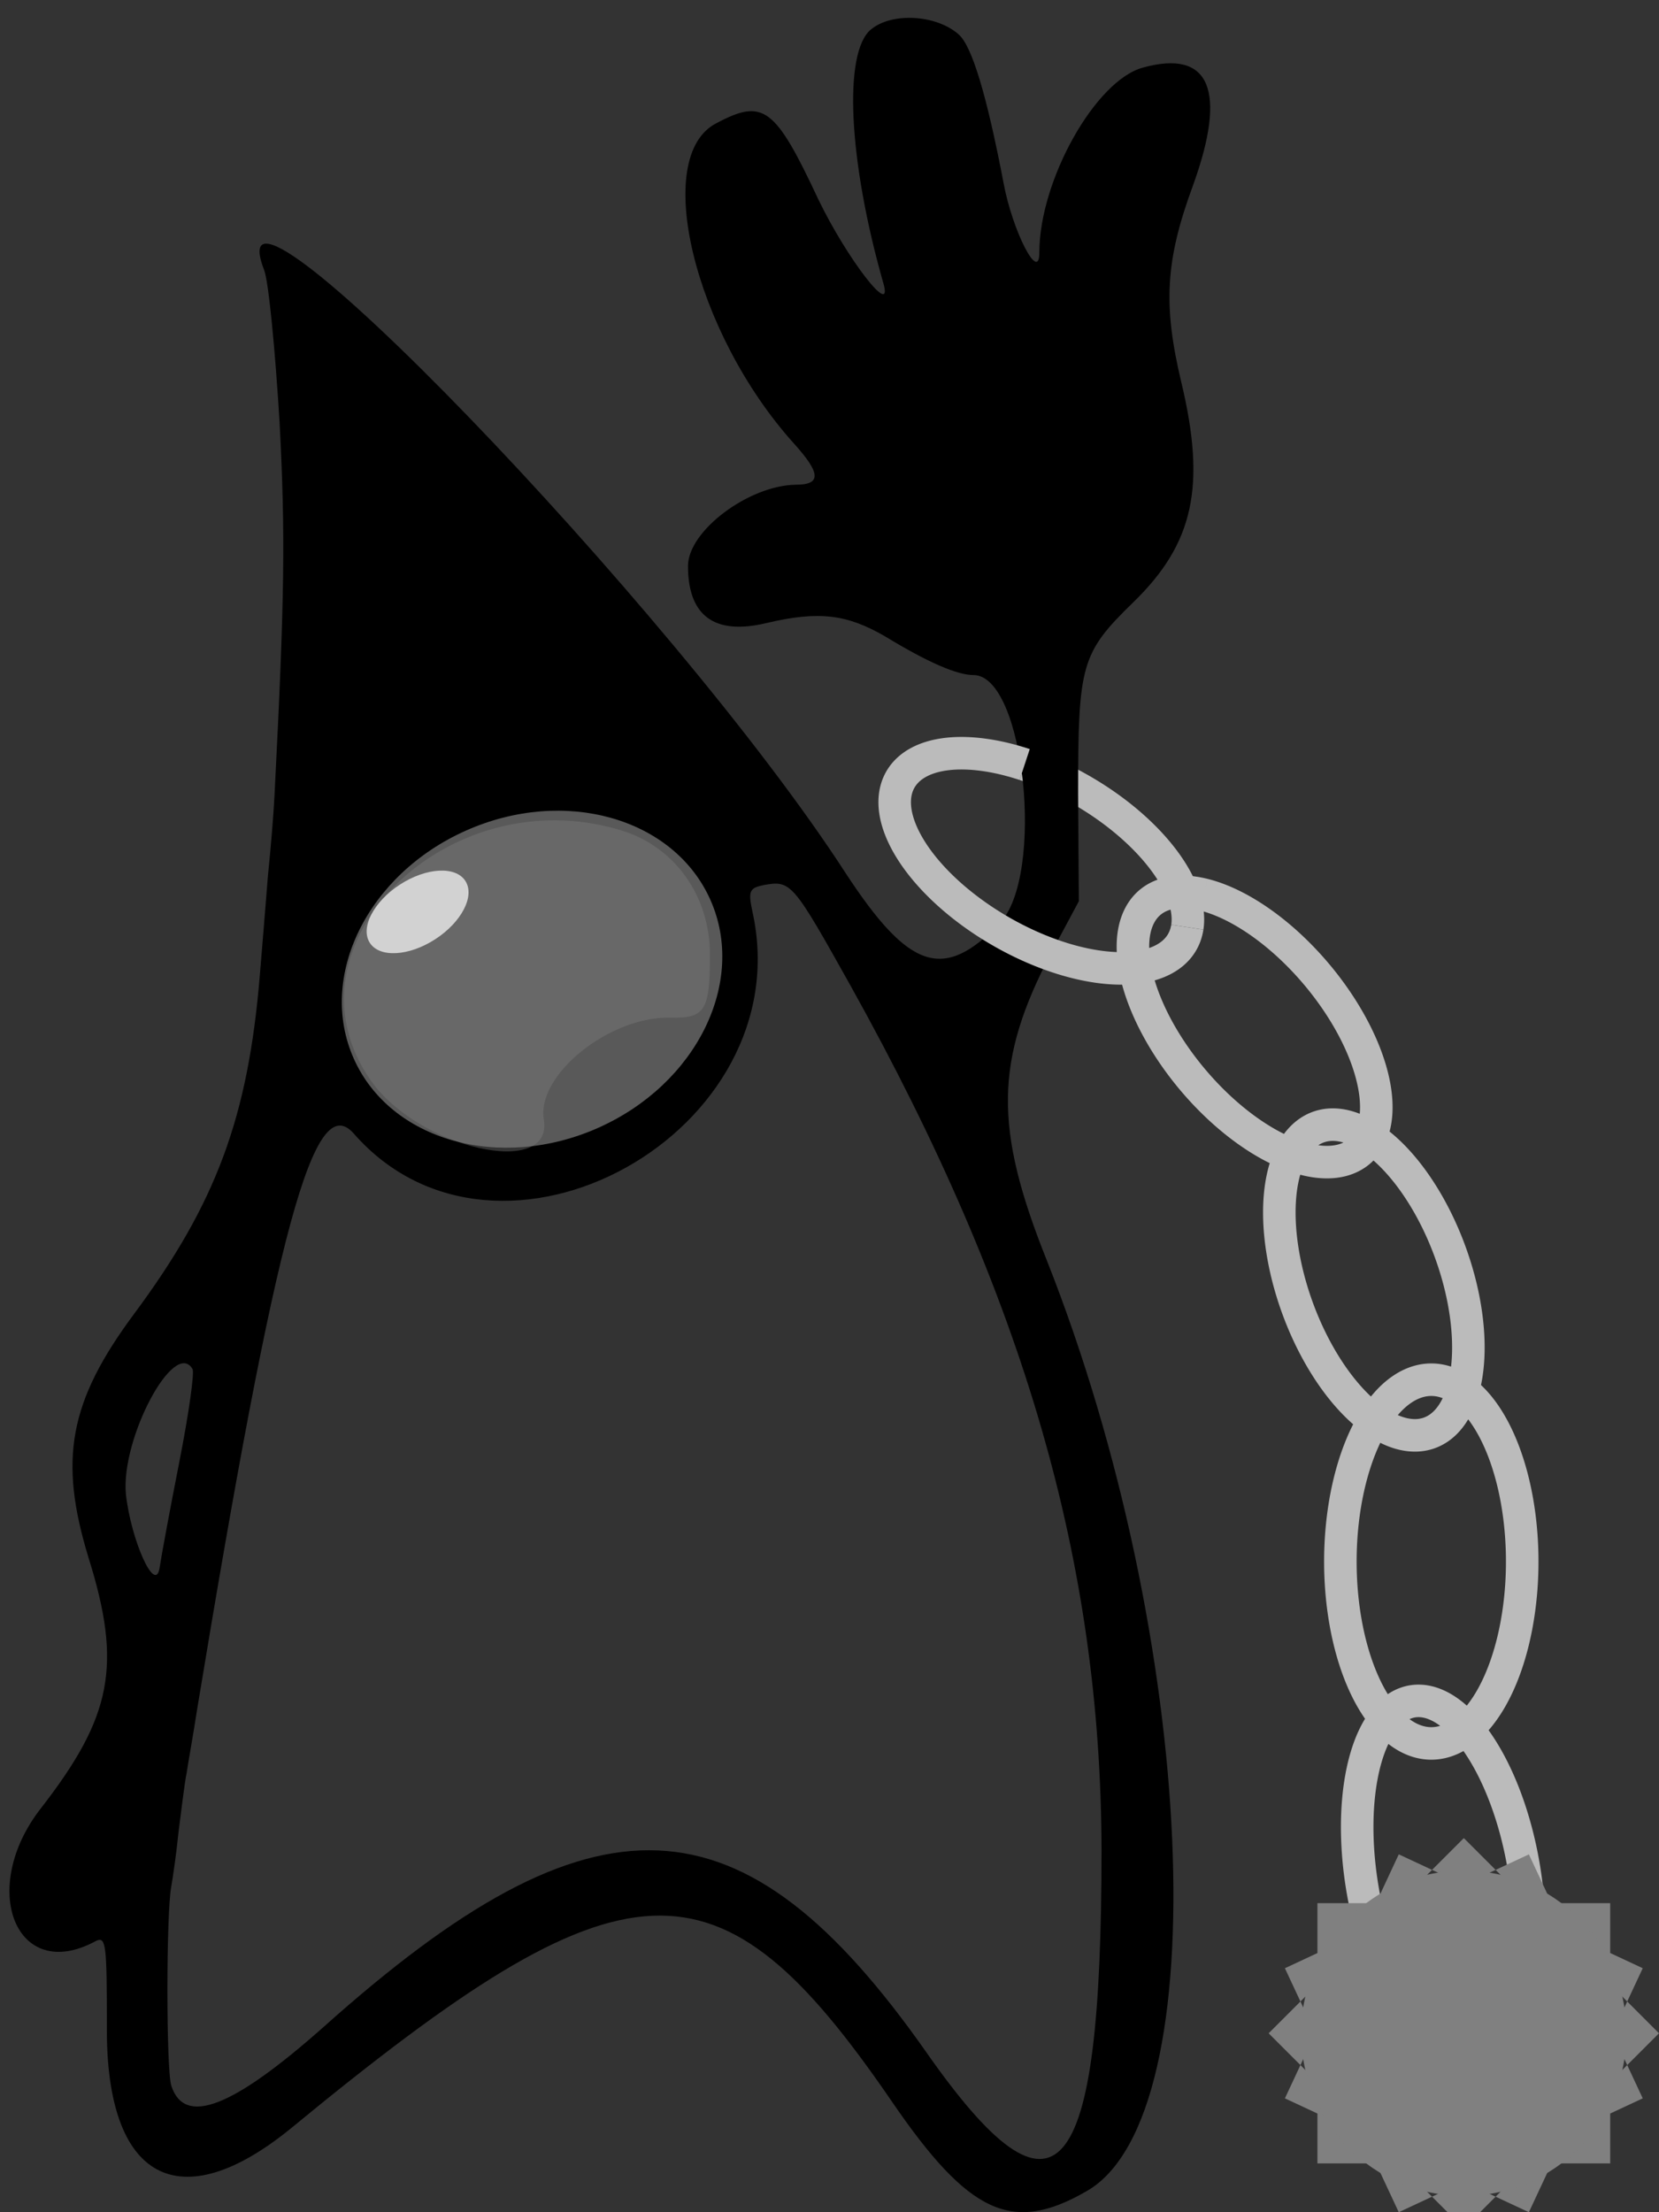 <svg xmlns="http://www.w3.org/2000/svg" viewBox="0 0 102 136"><rect x="0" y="0" width="102" height="136" fill="#333333" stroke="none"/><path d="M63,47a10,5 30,0,1 10,10" fill="none" stroke="#bbbbbb" stroke-width="2"/><a xmlns:xlink="http://www.w3.org/1999/xlink" xlink:href="http://intertwingly.net/svg/dukechain.svg" xlink:title="J2SE"><path d="M1190 2982 c-38-31-31-179 17-347 14-49-50 34-89 115-59 126
-75 138-139 104-89-45-31-286 106-438 37-41 37-56 2-56-64-1-147
-63-147-111 0-68 36-95 107-78 72 17 110 12 162-18 59-36 99-53 121
-53 70 0 98-274 36-339-77-80-124-64-211 69-235 363-871 1021-794
823 6-16 15-109 21-208 8-154 7-237-7-510-1-22-5-71-9-110-3
-38-8-99-11-135-16-193-59-311-172-463-89-120-103-199-62-333
46-147 32-217-65-342-86-110-34-240 74-182 15 8 16-2 16-118-1
-208 99-262 252-137 459 378 583 383 820 37 106-155 165-182 267-123 179
103 150 755-55 1272-72 180-71 272 6 419 l38 71-1 147 c0 177 4 192 76
262 82 80 99 158 65 300-25 105-22 166 16 269 47 130 23 186-68 161-65
-17-142-154-142-253 0-42-37 30-49 96-23 120-43 186-61 202-30 27
-91 31-120 7z m-342-1094 c74-22 122-90 122-170 0-77-7-87-54-86-83
2-183-78-173-139 14-82-172-40-237 54-127 183 105 413 342 341z m315
-214 c237-426 341-786 342-1179 0-460-61-531-239-277-251 358-453
367-824 35-124-110-190-136-208-80-7 22-7 235 0 272 2 11 7 45 10 75
4 30 8 66 11 80 2 14 9 52 14 85 109 661 160 849 214 789 199-228 612 2 545
303-6 28-4 32 15 36 38 7 40 4 120-139z m-900-522 c3-4-5-61-18-127
-13-66-25-131-27-145-6-36-39 38-46 101-7 76 66 213 91 171z" transform="translate(0,136) scale(0.045,-0.045)"/><ellipse rx="12" ry="10" transform="rotate(-24) translate(5.4,68.3)" fill="#808080" opacity="0.7"/><ellipse rx="3.5" ry="2" transform="rotate(-33) translate(-9,61)" fill="#ffffff" opacity="0.7"/></a><a xmlns:xlink="http://www.w3.org/1999/xlink" xlink:href="http://sun.com/" xlink:title="Sun"><path d="M63,47a10,5 30,1,0 10,10M74,55a10,5 50,1,0 10,10M74,55a10,5 50,0,1 10,10M80,70a10,5 70,1,0 10,10M80,70a10,5 70,0,1 10,10M83,91a10,5 90,1,0 10,10M83,91a10,5 90,0,1 10,10M84,108a11,5 80,1,0 10,10M84,108a11,5 80,0,1 10,10" fill="none" stroke="#bbbbbb" stroke-width="2"/><path d="M78,125l12,12l12-12l-12-12zM81,117h18v16h-18zM86,114l15,7l-7,15l-15-7zM94,114l7,15l-15,7l-7-15z" fill="#808080"/><circle r="10" cx="90" cy="125" fill="#808080"/></a></svg>